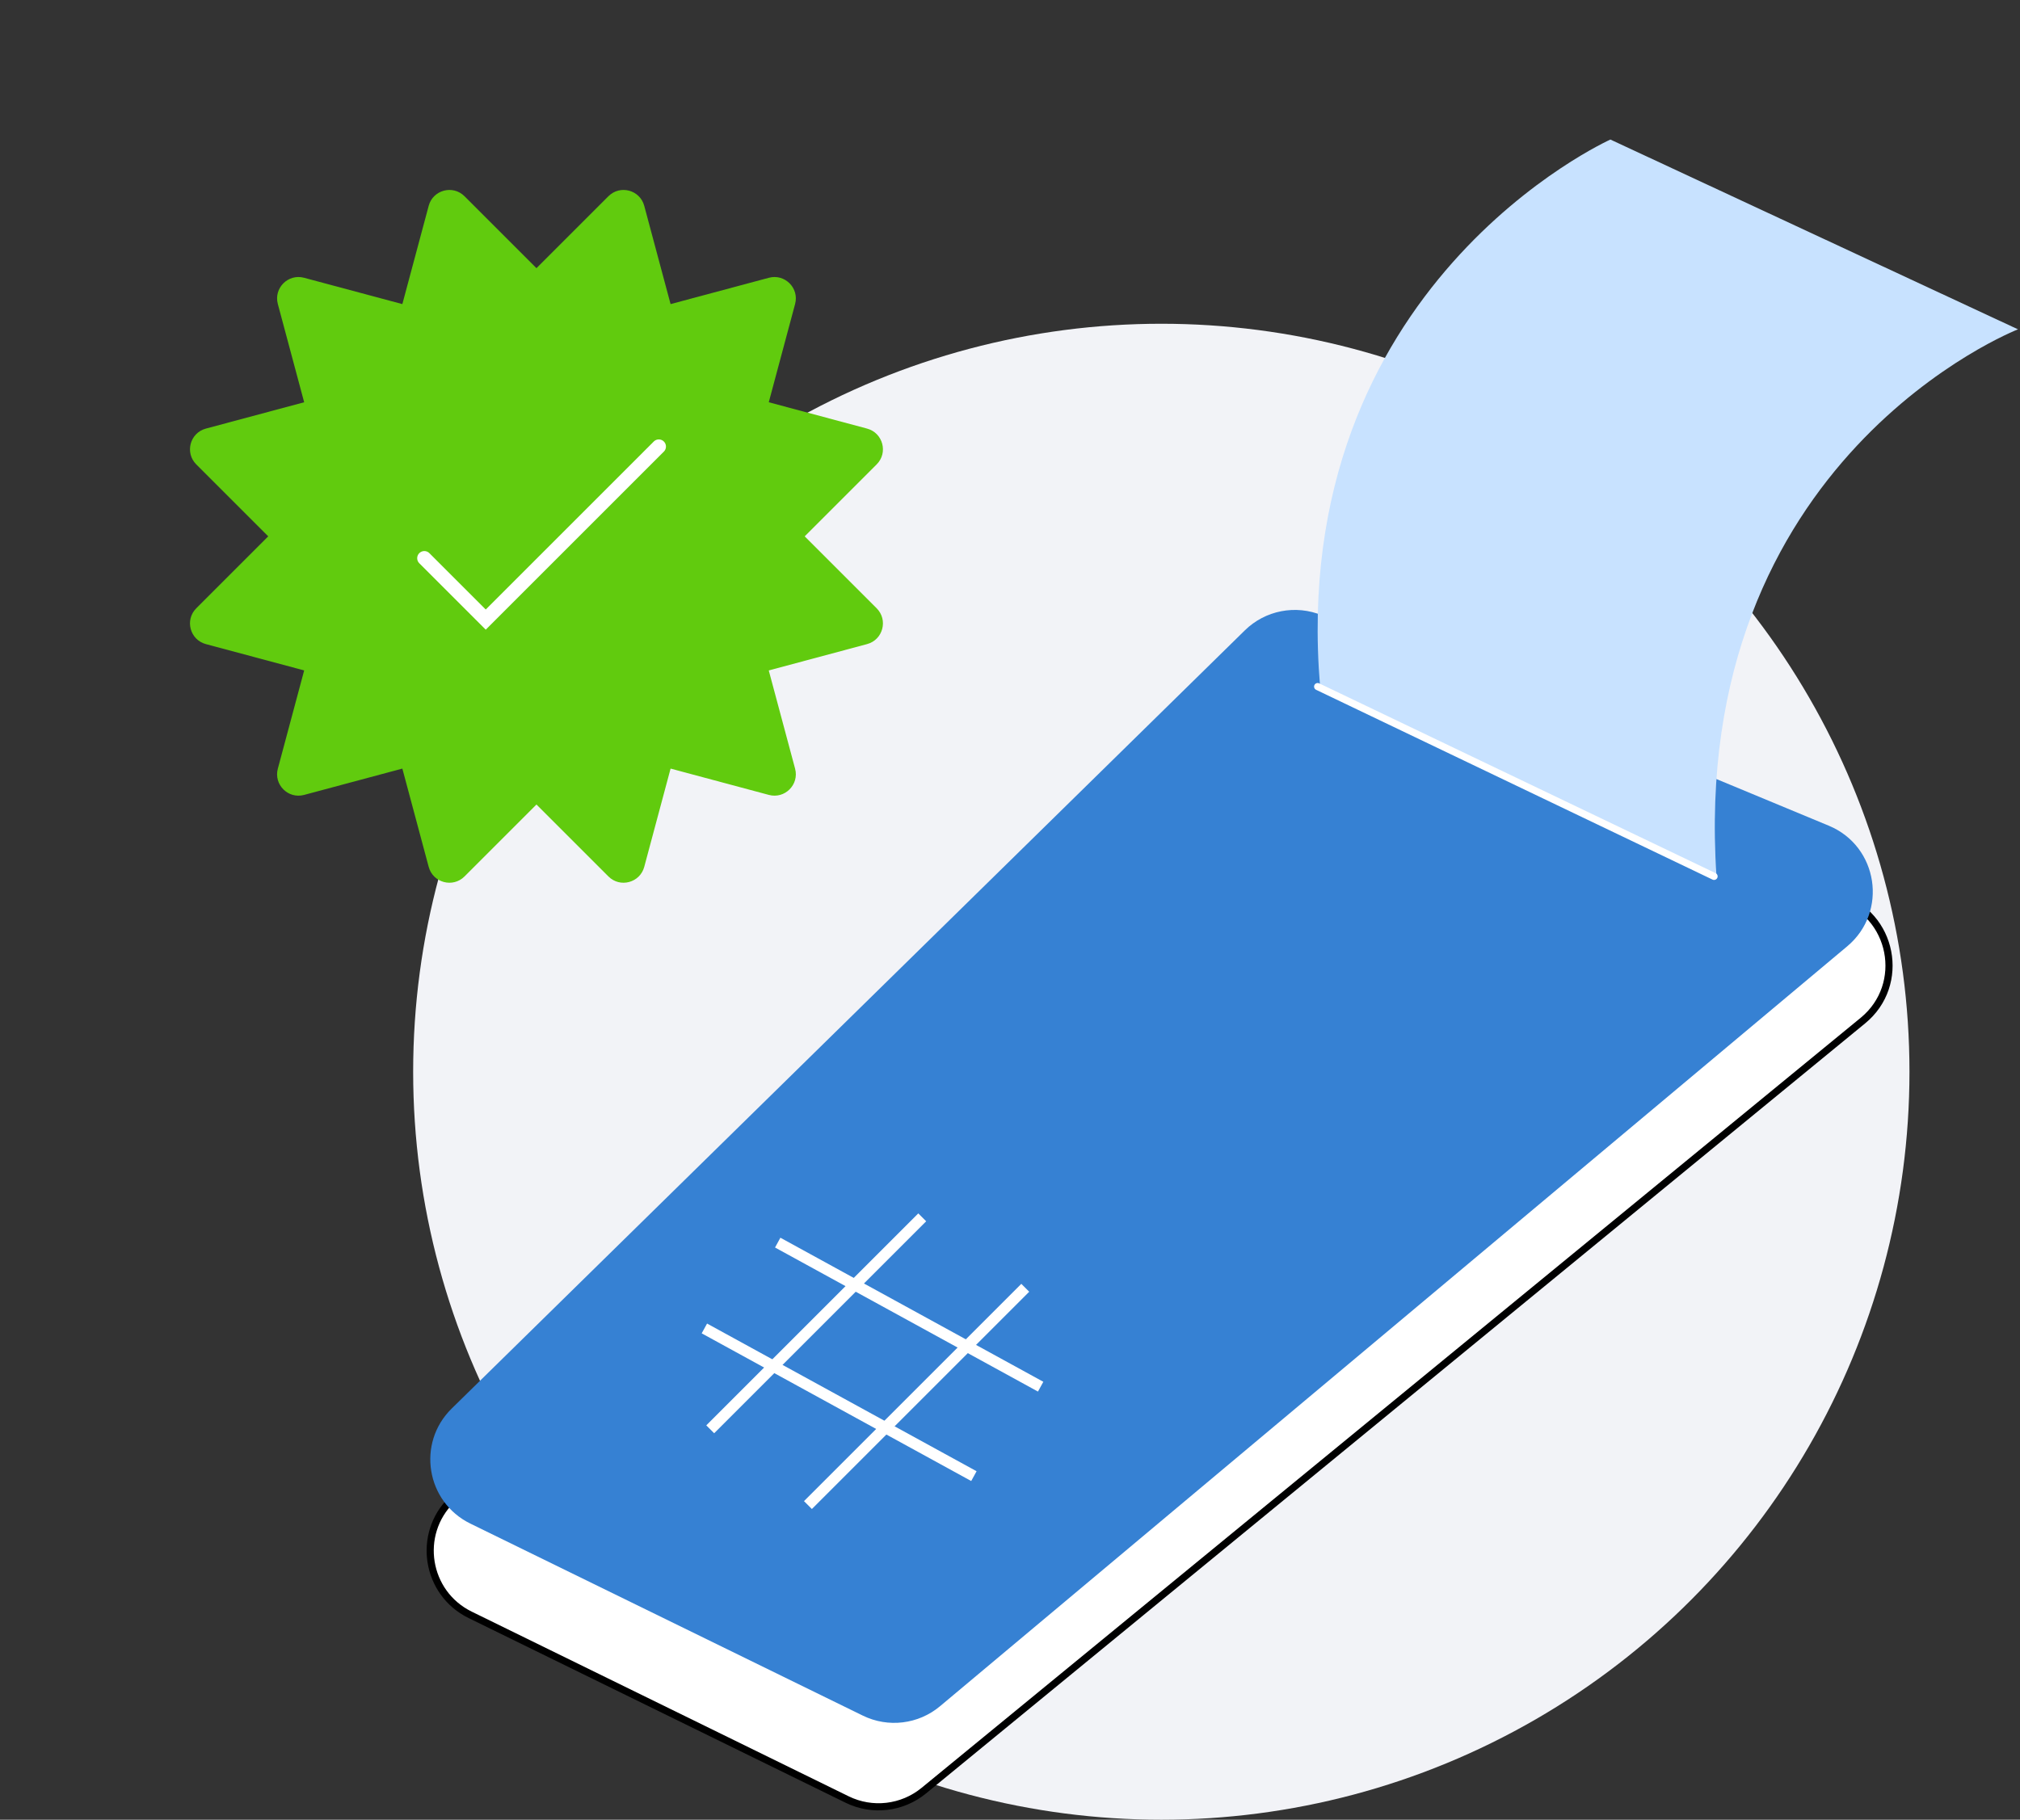 <svg width="283" height="255" viewBox="0 0 283 255" fill="none" xmlns="http://www.w3.org/2000/svg">
<rect x="0" y="0" width="283" height="255" fill="#333333" stroke="none"/>
<circle cx="162.699" cy="150.184" r="104.816" fill="#F2F3F7"/>
<path d="M118.686 252.171L65.871 226.291C59.678 223.256 58.343 215.012 63.262 210.178L170.99 104.315C173.617 101.734 177.451 100.805 180.969 101.899L257.616 125.738C265.218 128.103 267.143 137.97 260.988 143.019L129.428 250.923C126.401 253.407 122.203 253.894 118.686 252.171Z" fill="white" stroke="black"/>
<path d="M120.88 240.411L65.89 213.501C59.691 210.467 58.356 202.215 63.282 197.381L174.4 88.334C177.264 85.522 181.532 84.696 185.239 86.236L256.209 115.706C263.139 118.584 264.548 127.787 258.796 132.606L131.698 239.094C128.669 241.632 124.43 242.148 120.88 240.411Z" fill="#3681D3"/>
<path d="M60.059 28.844C60.656 26.613 63.445 25.866 65.078 27.499L122.819 85.24C124.452 86.873 123.705 89.661 121.474 90.259L42.598 111.394C40.367 111.991 38.326 109.95 38.924 107.719L60.059 28.844Z" fill="#61CB0E"/>
<path d="M107.719 38.924C109.95 38.327 111.991 40.368 111.393 42.599L90.259 121.474C89.661 123.705 86.873 124.452 85.24 122.819L27.498 65.078C25.865 63.445 26.613 60.657 28.843 60.059L107.719 38.924Z" fill="#61CB0E"/>
<path d="M121.474 60.059C123.705 60.657 124.452 63.445 122.819 65.078L65.078 122.819C63.445 124.452 60.657 123.705 60.059 121.474L38.924 42.599C38.327 40.368 40.368 38.327 42.598 38.924L121.474 60.059Z" fill="#61CB0E"/>
<path d="M85.239 27.499C86.872 25.866 89.661 26.613 90.258 28.843L111.393 107.719C111.991 109.95 109.95 111.991 107.719 111.393L28.843 90.259C26.612 89.661 25.865 86.873 27.498 85.24L85.239 27.499Z" fill="#61CB0E"/>
<path d="M59.448 78.221L68.052 86.825L92.3 62.577" stroke="white" stroke-width="2" stroke-linecap="round"/>
<path d="M225.616 19.555C225.616 19.555 180.248 39.893 184.942 96.212L240.478 122.807C236.568 64.141 282.718 46.15 282.718 46.15L225.616 19.555Z" fill="#C8E2FF"/>
<path d="M184.601 96.212L240.138 122.807" stroke="white" stroke-linecap="round"/>
<rect x="99.059" y="185.471" width="43.059" height="1.564" transform="rotate(28.727 99.059 185.471)" fill="white"/>
<rect x="112.638" y="210.354" width="43.059" height="1.564" transform="rotate(-45 112.638 210.354)" fill="white"/>
<rect x="109.334" y="173.443" width="42.005" height="1.564" transform="rotate(28.727 109.334 173.443)" fill="white"/>
<rect x="98.949" y="199.737" width="42.005" height="1.564" transform="rotate(-45 98.949 199.737)" fill="white"/>
</svg>
